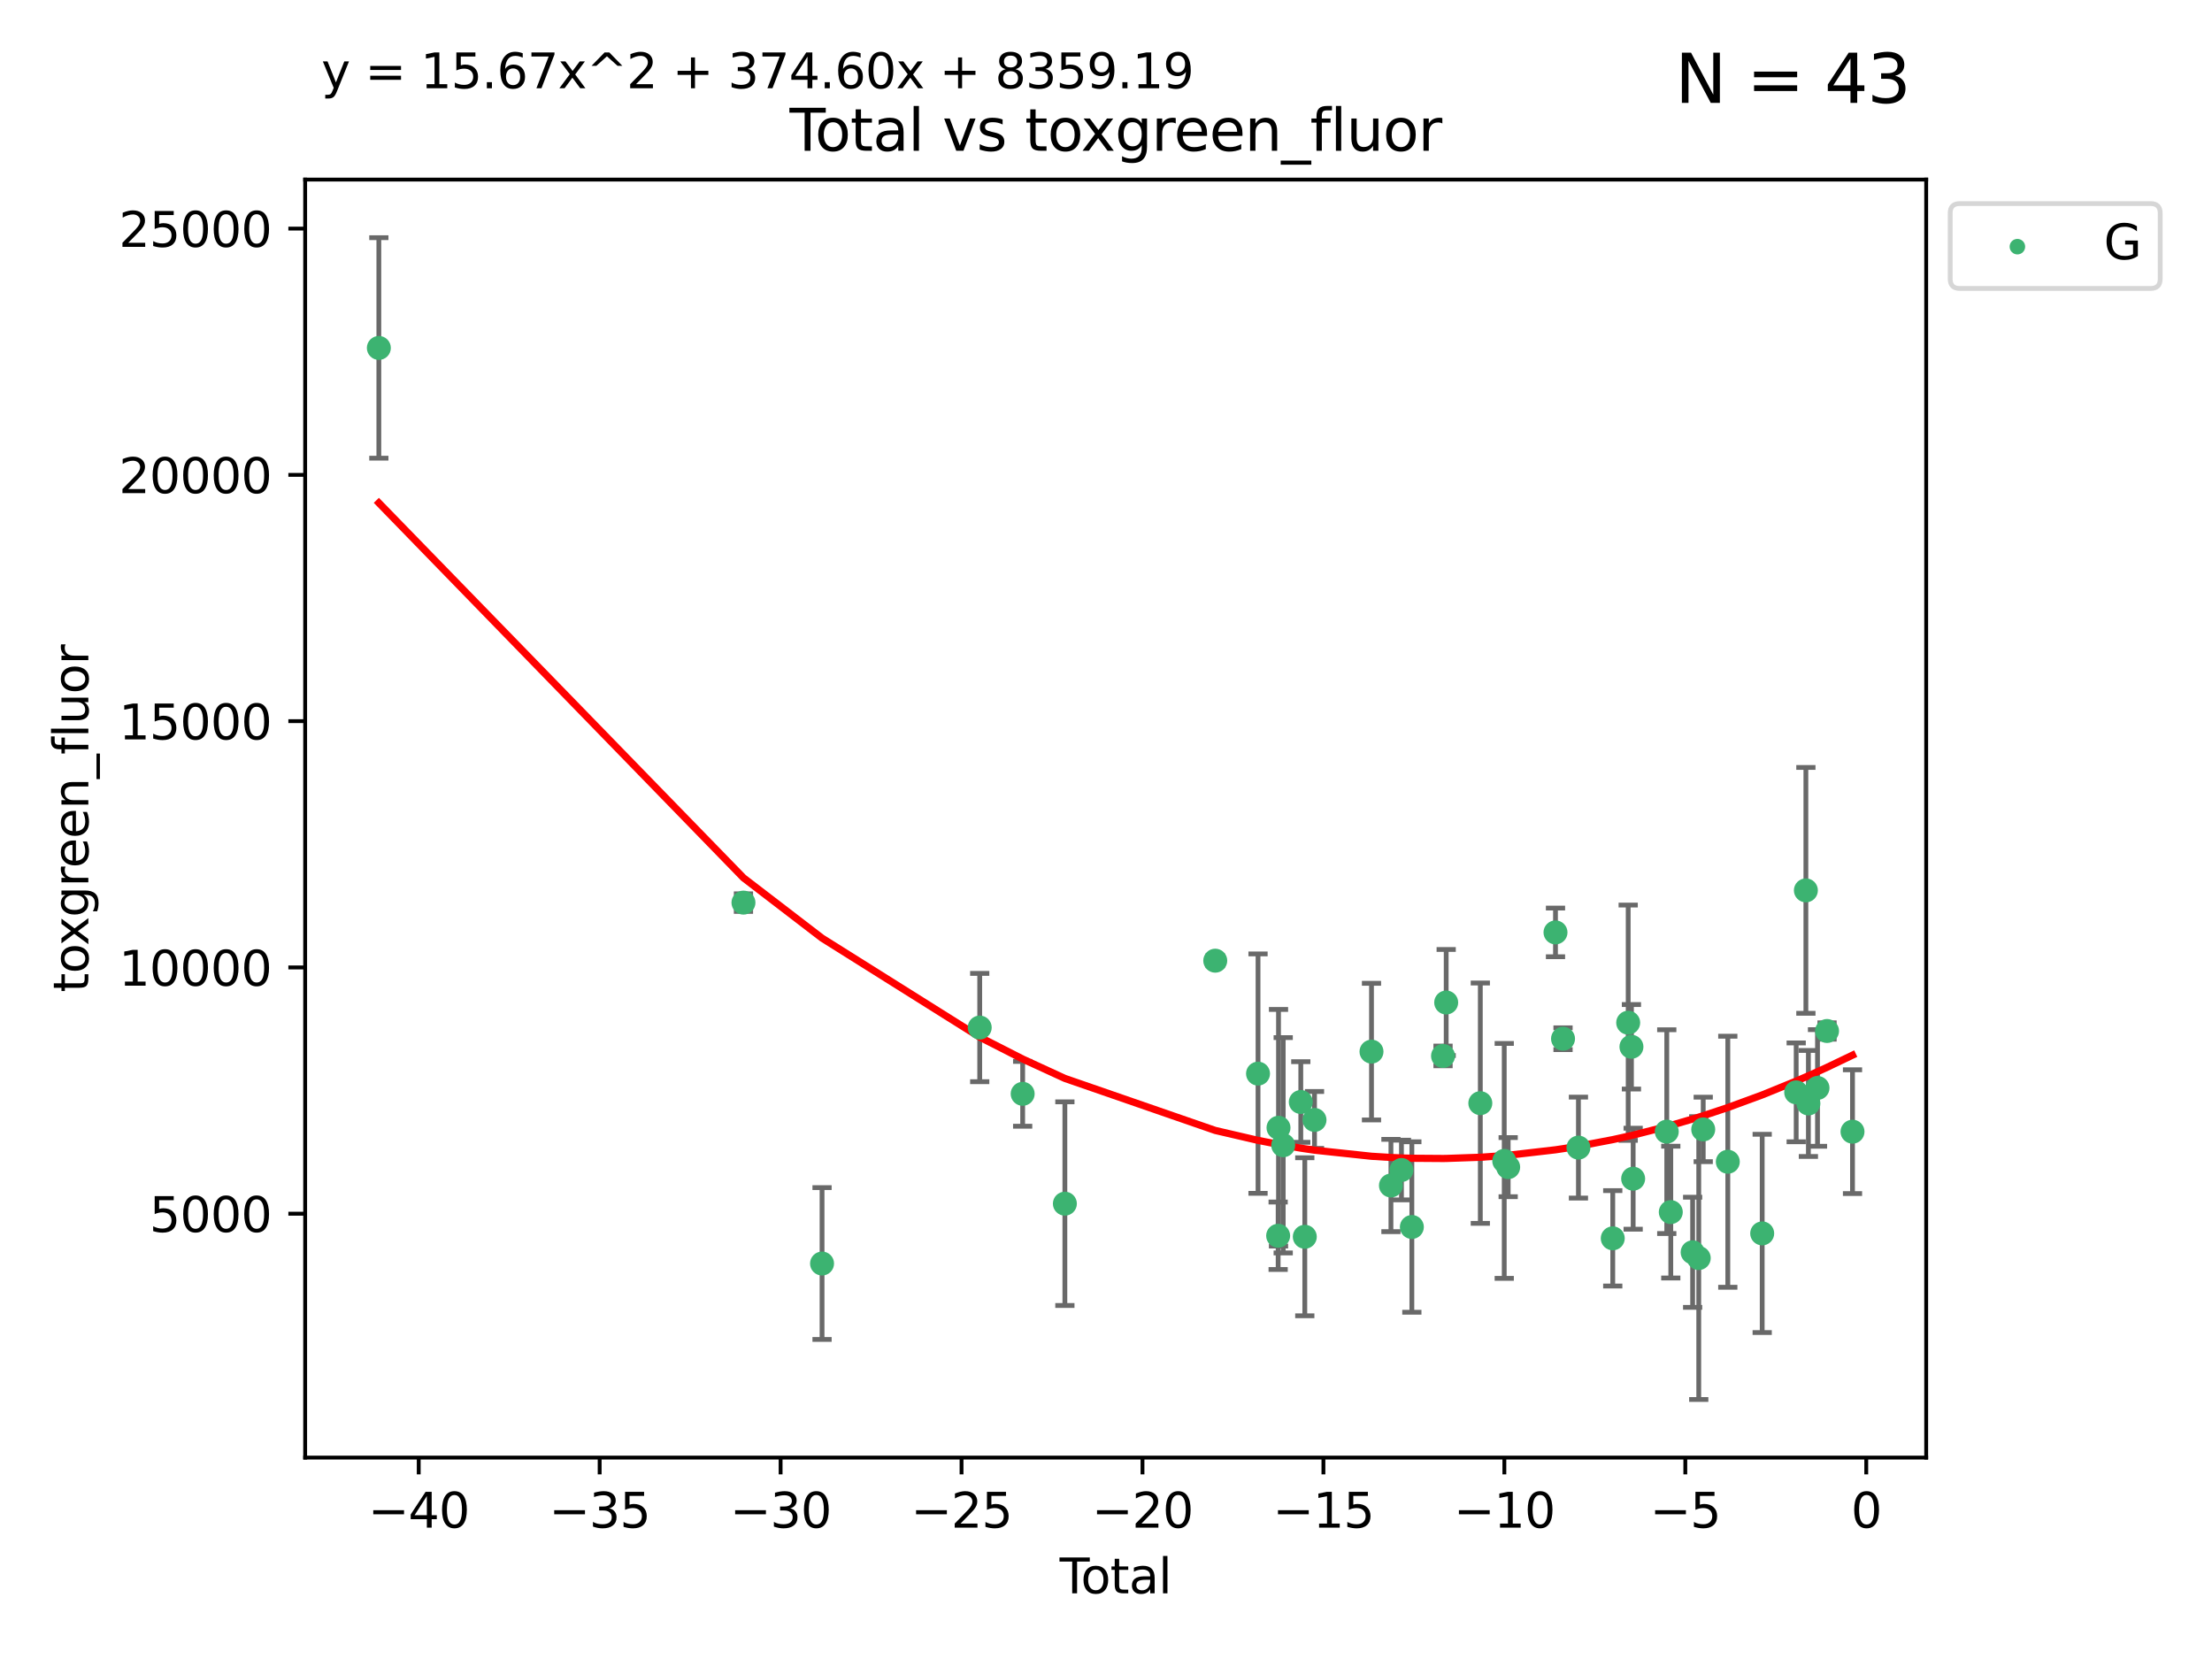 <?xml version="1.0" encoding="utf-8" standalone="no"?>
<!DOCTYPE svg PUBLIC "-//W3C//DTD SVG 1.1//EN"
  "http://www.w3.org/Graphics/SVG/1.1/DTD/svg11.dtd">
<svg xmlns:xlink="http://www.w3.org/1999/xlink" width="460.8pt" height="345.6pt" viewBox="0 0 460.8 345.6" xmlns="http://www.w3.org/2000/svg" version="1.1">
 <defs>
  <style type="text/css">*{stroke-linejoin: round; stroke-linecap: butt}</style>
 </defs>
 <g id="figure_1">
  <g id="patch_1">
   <path d="M 0 345.6 
L 460.8 345.6 
L 460.8 0 
L 0 0 
z
" style="fill: #ffffff"/>
  </g>
  <g id="axes_1">
   <g id="patch_2">
    <path d="M 63.571 303.64 
L 401.26 303.64 
L 401.26 37.411 
L 63.571 37.411 
z
" style="fill: #ffffff"/>
   </g>
   <g id="PathCollection_1">
    <defs>
     <path id="m4453a2e5b7" d="M 0 1.118 
C 0.297 1.118 0.581 1 0.791 0.791 
C 1 0.581 1.118 0.297 1.118 0 
C 1.118 -0.297 1 -0.581 0.791 -0.791 
C 0.581 -1 0.297 -1.118 0 -1.118 
C -0.297 -1.118 -0.581 -1 -0.791 -0.791 
C -1 -0.581 -1.118 -0.297 -1.118 0 
C -1.118 0.297 -1 0.581 -0.791 0.791 
C -0.581 1 -0.297 1.118 0 1.118 
z
" style="stroke: #3cb371"/>
    </defs>
    <g clip-path="url(#p23cd15240c)">
     <use xlink:href="#m4453a2e5b7" x="78.921" y="72.481" style="fill: #3cb371; stroke: #3cb371"/>
     <use xlink:href="#m4453a2e5b7" x="154.876" y="188.031" style="fill: #3cb371; stroke: #3cb371"/>
     <use xlink:href="#m4453a2e5b7" x="171.247" y="263.217" style="fill: #3cb371; stroke: #3cb371"/>
     <use xlink:href="#m4453a2e5b7" x="204.093" y="214.057" style="fill: #3cb371; stroke: #3cb371"/>
     <use xlink:href="#m4453a2e5b7" x="213.039" y="227.863" style="fill: #3cb371; stroke: #3cb371"/>
     <use xlink:href="#m4453a2e5b7" x="221.833" y="250.746" style="fill: #3cb371; stroke: #3cb371"/>
     <use xlink:href="#m4453a2e5b7" x="253.159" y="200.127" style="fill: #3cb371; stroke: #3cb371"/>
     <use xlink:href="#m4453a2e5b7" x="262.071" y="223.656" style="fill: #3cb371; stroke: #3cb371"/>
     <use xlink:href="#m4453a2e5b7" x="266.262" y="257.431" style="fill: #3cb371; stroke: #3cb371"/>
     <use xlink:href="#m4453a2e5b7" x="266.337" y="234.932" style="fill: #3cb371; stroke: #3cb371"/>
     <use xlink:href="#m4453a2e5b7" x="267.315" y="238.579" style="fill: #3cb371; stroke: #3cb371"/>
     <use xlink:href="#m4453a2e5b7" x="270.98" y="229.566" style="fill: #3cb371; stroke: #3cb371"/>
     <use xlink:href="#m4453a2e5b7" x="271.813" y="257.643" style="fill: #3cb371; stroke: #3cb371"/>
     <use xlink:href="#m4453a2e5b7" x="273.836" y="233.302" style="fill: #3cb371; stroke: #3cb371"/>
     <use xlink:href="#m4453a2e5b7" x="285.708" y="219.072" style="fill: #3cb371; stroke: #3cb371"/>
     <use xlink:href="#m4453a2e5b7" x="289.758" y="246.962" style="fill: #3cb371; stroke: #3cb371"/>
     <use xlink:href="#m4453a2e5b7" x="291.947" y="243.736" style="fill: #3cb371; stroke: #3cb371"/>
     <use xlink:href="#m4453a2e5b7" x="294.116" y="255.605" style="fill: #3cb371; stroke: #3cb371"/>
     <use xlink:href="#m4453a2e5b7" x="300.611" y="219.972" style="fill: #3cb371; stroke: #3cb371"/>
     <use xlink:href="#m4453a2e5b7" x="301.267" y="208.841" style="fill: #3cb371; stroke: #3cb371"/>
     <use xlink:href="#m4453a2e5b7" x="308.378" y="229.811" style="fill: #3cb371; stroke: #3cb371"/>
     <use xlink:href="#m4453a2e5b7" x="313.361" y="241.837" style="fill: #3cb371; stroke: #3cb371"/>
     <use xlink:href="#m4453a2e5b7" x="314.181" y="243.136" style="fill: #3cb371; stroke: #3cb371"/>
     <use xlink:href="#m4453a2e5b7" x="324.038" y="194.238" style="fill: #3cb371; stroke: #3cb371"/>
     <use xlink:href="#m4453a2e5b7" x="325.607" y="216.384" style="fill: #3cb371; stroke: #3cb371"/>
     <use xlink:href="#m4453a2e5b7" x="328.816" y="239.067" style="fill: #3cb371; stroke: #3cb371"/>
     <use xlink:href="#m4453a2e5b7" x="335.966" y="257.967" style="fill: #3cb371; stroke: #3cb371"/>
     <use xlink:href="#m4453a2e5b7" x="339.182" y="213.046" style="fill: #3cb371; stroke: #3cb371"/>
     <use xlink:href="#m4453a2e5b7" x="339.858" y="218.064" style="fill: #3cb371; stroke: #3cb371"/>
     <use xlink:href="#m4453a2e5b7" x="340.216" y="245.545" style="fill: #3cb371; stroke: #3cb371"/>
     <use xlink:href="#m4453a2e5b7" x="347.218" y="235.742" style="fill: #3cb371; stroke: #3cb371"/>
     <use xlink:href="#m4453a2e5b7" x="348.056" y="252.501" style="fill: #3cb371; stroke: #3cb371"/>
     <use xlink:href="#m4453a2e5b7" x="352.609" y="260.874" style="fill: #3cb371; stroke: #3cb371"/>
     <use xlink:href="#m4453a2e5b7" x="353.88" y="262.078" style="fill: #3cb371; stroke: #3cb371"/>
     <use xlink:href="#m4453a2e5b7" x="354.813" y="235.279" style="fill: #3cb371; stroke: #3cb371"/>
     <use xlink:href="#m4453a2e5b7" x="359.934" y="242.013" style="fill: #3cb371; stroke: #3cb371"/>
     <use xlink:href="#m4453a2e5b7" x="367.097" y="256.941" style="fill: #3cb371; stroke: #3cb371"/>
     <use xlink:href="#m4453a2e5b7" x="374.18" y="227.558" style="fill: #3cb371; stroke: #3cb371"/>
     <use xlink:href="#m4453a2e5b7" x="376.198" y="185.483" style="fill: #3cb371; stroke: #3cb371"/>
     <use xlink:href="#m4453a2e5b7" x="376.722" y="229.874" style="fill: #3cb371; stroke: #3cb371"/>
     <use xlink:href="#m4453a2e5b7" x="378.619" y="226.641" style="fill: #3cb371; stroke: #3cb371"/>
     <use xlink:href="#m4453a2e5b7" x="380.606" y="214.776" style="fill: #3cb371; stroke: #3cb371"/>
     <use xlink:href="#m4453a2e5b7" x="385.911" y="235.749" style="fill: #3cb371; stroke: #3cb371"/>
    </g>
   </g>
   <g id="matplotlib.axis_1">
    <g id="xtick_1">
     <g id="line2d_1">
      <defs>
       <path id="me0477139a0" d="M 0 0 
L 0 3.5 
" style="stroke: #000000; stroke-width: 0.8"/>
      </defs>
      <g>
       <use xlink:href="#me0477139a0" x="87.225" y="303.64" style="stroke: #000000; stroke-width: 0.8"/>
      </g>
     </g>
     <g id="text_1">
      <!-- −40 -->
      <g transform="translate(76.673 318.238)scale(0.1 -0.1)">
       <defs>
        <path id="DejaVuSans-2212" d="M 678 2272 
L 4684 2272 
L 4684 1741 
L 678 1741 
L 678 2272 
z
" transform="scale(0.016)"/>
        <path id="DejaVuSans-34" d="M 2419 4116 
L 825 1625 
L 2419 1625 
L 2419 4116 
z
M 2253 4666 
L 3047 4666 
L 3047 1625 
L 3713 1625 
L 3713 1100 
L 3047 1100 
L 3047 0 
L 2419 0 
L 2419 1100 
L 313 1100 
L 313 1709 
L 2253 4666 
z
" transform="scale(0.016)"/>
        <path id="DejaVuSans-30" d="M 2034 4250 
Q 1547 4250 1301 3770 
Q 1056 3291 1056 2328 
Q 1056 1369 1301 889 
Q 1547 409 2034 409 
Q 2525 409 2770 889 
Q 3016 1369 3016 2328 
Q 3016 3291 2770 3770 
Q 2525 4250 2034 4250 
z
M 2034 4750 
Q 2819 4750 3233 4129 
Q 3647 3509 3647 2328 
Q 3647 1150 3233 529 
Q 2819 -91 2034 -91 
Q 1250 -91 836 529 
Q 422 1150 422 2328 
Q 422 3509 836 4129 
Q 1250 4750 2034 4750 
z
" transform="scale(0.016)"/>
       </defs>
       <use xlink:href="#DejaVuSans-2212"/>
       <use xlink:href="#DejaVuSans-34" x="83.789"/>
       <use xlink:href="#DejaVuSans-30" x="147.412"/>
      </g>
     </g>
    </g>
    <g id="xtick_2">
     <g id="line2d_2">
      <g>
       <use xlink:href="#me0477139a0" x="124.919" y="303.64" style="stroke: #000000; stroke-width: 0.8"/>
      </g>
     </g>
     <g id="text_2">
      <!-- −35 -->
      <g transform="translate(114.367 318.238)scale(0.1 -0.1)">
       <defs>
        <path id="DejaVuSans-33" d="M 2597 2516 
Q 3050 2419 3304 2112 
Q 3559 1806 3559 1356 
Q 3559 666 3084 287 
Q 2609 -91 1734 -91 
Q 1441 -91 1130 -33 
Q 819 25 488 141 
L 488 750 
Q 750 597 1062 519 
Q 1375 441 1716 441 
Q 2309 441 2620 675 
Q 2931 909 2931 1356 
Q 2931 1769 2642 2001 
Q 2353 2234 1838 2234 
L 1294 2234 
L 1294 2753 
L 1863 2753 
Q 2328 2753 2575 2939 
Q 2822 3125 2822 3475 
Q 2822 3834 2567 4026 
Q 2313 4219 1838 4219 
Q 1578 4219 1281 4162 
Q 984 4106 628 3988 
L 628 4550 
Q 988 4650 1302 4700 
Q 1616 4750 1894 4750 
Q 2613 4750 3031 4423 
Q 3450 4097 3450 3541 
Q 3450 3153 3228 2886 
Q 3006 2619 2597 2516 
z
" transform="scale(0.016)"/>
        <path id="DejaVuSans-35" d="M 691 4666 
L 3169 4666 
L 3169 4134 
L 1269 4134 
L 1269 2991 
Q 1406 3038 1543 3061 
Q 1681 3084 1819 3084 
Q 2600 3084 3056 2656 
Q 3513 2228 3513 1497 
Q 3513 744 3044 326 
Q 2575 -91 1722 -91 
Q 1428 -91 1123 -41 
Q 819 9 494 109 
L 494 744 
Q 775 591 1075 516 
Q 1375 441 1709 441 
Q 2250 441 2565 725 
Q 2881 1009 2881 1497 
Q 2881 1984 2565 2268 
Q 2250 2553 1709 2553 
Q 1456 2553 1204 2497 
Q 953 2441 691 2322 
L 691 4666 
z
" transform="scale(0.016)"/>
       </defs>
       <use xlink:href="#DejaVuSans-2212"/>
       <use xlink:href="#DejaVuSans-33" x="83.789"/>
       <use xlink:href="#DejaVuSans-35" x="147.412"/>
      </g>
     </g>
    </g>
    <g id="xtick_3">
     <g id="line2d_3">
      <g>
       <use xlink:href="#me0477139a0" x="162.613" y="303.64" style="stroke: #000000; stroke-width: 0.8"/>
      </g>
     </g>
     <g id="text_3">
      <!-- −30 -->
      <g transform="translate(152.06 318.238)scale(0.1 -0.1)">
       <use xlink:href="#DejaVuSans-2212"/>
       <use xlink:href="#DejaVuSans-33" x="83.789"/>
       <use xlink:href="#DejaVuSans-30" x="147.412"/>
      </g>
     </g>
    </g>
    <g id="xtick_4">
     <g id="line2d_4">
      <g>
       <use xlink:href="#me0477139a0" x="200.306" y="303.64" style="stroke: #000000; stroke-width: 0.8"/>
      </g>
     </g>
     <g id="text_4">
      <!-- −25 -->
      <g transform="translate(189.754 318.238)scale(0.1 -0.1)">
       <defs>
        <path id="DejaVuSans-32" d="M 1228 531 
L 3431 531 
L 3431 0 
L 469 0 
L 469 531 
Q 828 903 1448 1529 
Q 2069 2156 2228 2338 
Q 2531 2678 2651 2914 
Q 2772 3150 2772 3378 
Q 2772 3750 2511 3984 
Q 2250 4219 1831 4219 
Q 1534 4219 1204 4116 
Q 875 4013 500 3803 
L 500 4441 
Q 881 4594 1212 4672 
Q 1544 4750 1819 4750 
Q 2544 4750 2975 4387 
Q 3406 4025 3406 3419 
Q 3406 3131 3298 2873 
Q 3191 2616 2906 2266 
Q 2828 2175 2409 1742 
Q 1991 1309 1228 531 
z
" transform="scale(0.016)"/>
       </defs>
       <use xlink:href="#DejaVuSans-2212"/>
       <use xlink:href="#DejaVuSans-32" x="83.789"/>
       <use xlink:href="#DejaVuSans-35" x="147.412"/>
      </g>
     </g>
    </g>
    <g id="xtick_5">
     <g id="line2d_5">
      <g>
       <use xlink:href="#me0477139a0" x="238" y="303.64" style="stroke: #000000; stroke-width: 0.8"/>
      </g>
     </g>
     <g id="text_5">
      <!-- −20 -->
      <g transform="translate(227.447 318.238)scale(0.1 -0.1)">
       <use xlink:href="#DejaVuSans-2212"/>
       <use xlink:href="#DejaVuSans-32" x="83.789"/>
       <use xlink:href="#DejaVuSans-30" x="147.412"/>
      </g>
     </g>
    </g>
    <g id="xtick_6">
     <g id="line2d_6">
      <g>
       <use xlink:href="#me0477139a0" x="275.693" y="303.64" style="stroke: #000000; stroke-width: 0.8"/>
      </g>
     </g>
     <g id="text_6">
      <!-- −15 -->
      <g transform="translate(265.141 318.238)scale(0.1 -0.1)">
       <defs>
        <path id="DejaVuSans-31" d="M 794 531 
L 1825 531 
L 1825 4091 
L 703 3866 
L 703 4441 
L 1819 4666 
L 2450 4666 
L 2450 531 
L 3481 531 
L 3481 0 
L 794 0 
L 794 531 
z
" transform="scale(0.016)"/>
       </defs>
       <use xlink:href="#DejaVuSans-2212"/>
       <use xlink:href="#DejaVuSans-31" x="83.789"/>
       <use xlink:href="#DejaVuSans-35" x="147.412"/>
      </g>
     </g>
    </g>
    <g id="xtick_7">
     <g id="line2d_7">
      <g>
       <use xlink:href="#me0477139a0" x="313.387" y="303.64" style="stroke: #000000; stroke-width: 0.8"/>
      </g>
     </g>
     <g id="text_7">
      <!-- −10 -->
      <g transform="translate(302.835 318.238)scale(0.1 -0.1)">
       <use xlink:href="#DejaVuSans-2212"/>
       <use xlink:href="#DejaVuSans-31" x="83.789"/>
       <use xlink:href="#DejaVuSans-30" x="147.412"/>
      </g>
     </g>
    </g>
    <g id="xtick_8">
     <g id="line2d_8">
      <g>
       <use xlink:href="#me0477139a0" x="351.081" y="303.64" style="stroke: #000000; stroke-width: 0.8"/>
      </g>
     </g>
     <g id="text_8">
      <!-- −5 -->
      <g transform="translate(343.709 318.238)scale(0.1 -0.1)">
       <use xlink:href="#DejaVuSans-2212"/>
       <use xlink:href="#DejaVuSans-35" x="83.789"/>
      </g>
     </g>
    </g>
    <g id="xtick_9">
     <g id="line2d_9">
      <g>
       <use xlink:href="#me0477139a0" x="388.774" y="303.64" style="stroke: #000000; stroke-width: 0.8"/>
      </g>
     </g>
     <g id="text_9">
      <!-- 0 -->
      <g transform="translate(385.593 318.238)scale(0.1 -0.1)">
       <use xlink:href="#DejaVuSans-30"/>
      </g>
     </g>
    </g>
    <g id="text_10">
     <!-- Total -->
     <g transform="translate(220.739 331.917)scale(0.1 -0.1)">
      <defs>
       <path id="DejaVuSans-54" d="M -19 4666 
L 3928 4666 
L 3928 4134 
L 2272 4134 
L 2272 0 
L 1638 0 
L 1638 4134 
L -19 4134 
L -19 4666 
z
" transform="scale(0.016)"/>
       <path id="DejaVuSans-6f" d="M 1959 3097 
Q 1497 3097 1228 2736 
Q 959 2375 959 1747 
Q 959 1119 1226 758 
Q 1494 397 1959 397 
Q 2419 397 2687 759 
Q 2956 1122 2956 1747 
Q 2956 2369 2687 2733 
Q 2419 3097 1959 3097 
z
M 1959 3584 
Q 2709 3584 3137 3096 
Q 3566 2609 3566 1747 
Q 3566 888 3137 398 
Q 2709 -91 1959 -91 
Q 1206 -91 779 398 
Q 353 888 353 1747 
Q 353 2609 779 3096 
Q 1206 3584 1959 3584 
z
" transform="scale(0.016)"/>
       <path id="DejaVuSans-74" d="M 1172 4494 
L 1172 3500 
L 2356 3500 
L 2356 3053 
L 1172 3053 
L 1172 1153 
Q 1172 725 1289 603 
Q 1406 481 1766 481 
L 2356 481 
L 2356 0 
L 1766 0 
Q 1100 0 847 248 
Q 594 497 594 1153 
L 594 3053 
L 172 3053 
L 172 3500 
L 594 3500 
L 594 4494 
L 1172 4494 
z
" transform="scale(0.016)"/>
       <path id="DejaVuSans-61" d="M 2194 1759 
Q 1497 1759 1228 1600 
Q 959 1441 959 1056 
Q 959 750 1161 570 
Q 1363 391 1709 391 
Q 2188 391 2477 730 
Q 2766 1069 2766 1631 
L 2766 1759 
L 2194 1759 
z
M 3341 1997 
L 3341 0 
L 2766 0 
L 2766 531 
Q 2569 213 2275 61 
Q 1981 -91 1556 -91 
Q 1019 -91 701 211 
Q 384 513 384 1019 
Q 384 1609 779 1909 
Q 1175 2209 1959 2209 
L 2766 2209 
L 2766 2266 
Q 2766 2663 2505 2880 
Q 2244 3097 1772 3097 
Q 1472 3097 1187 3025 
Q 903 2953 641 2809 
L 641 3341 
Q 956 3463 1253 3523 
Q 1550 3584 1831 3584 
Q 2591 3584 2966 3190 
Q 3341 2797 3341 1997 
z
" transform="scale(0.016)"/>
       <path id="DejaVuSans-6c" d="M 603 4863 
L 1178 4863 
L 1178 0 
L 603 0 
L 603 4863 
z
" transform="scale(0.016)"/>
      </defs>
      <use xlink:href="#DejaVuSans-54"/>
      <use xlink:href="#DejaVuSans-6f" x="44.084"/>
      <use xlink:href="#DejaVuSans-74" x="105.266"/>
      <use xlink:href="#DejaVuSans-61" x="144.475"/>
      <use xlink:href="#DejaVuSans-6c" x="205.754"/>
     </g>
    </g>
   </g>
   <g id="matplotlib.axis_2">
    <g id="ytick_1">
     <g id="line2d_10">
      <defs>
       <path id="m279fadac1e" d="M 0 0 
L -3.5 0 
" style="stroke: #000000; stroke-width: 0.8"/>
      </defs>
      <g>
       <use xlink:href="#m279fadac1e" x="63.571" y="252.839" style="stroke: #000000; stroke-width: 0.8"/>
      </g>
     </g>
     <g id="text_11">
      <!-- 5000 -->
      <g transform="translate(31.121 256.638)scale(0.1 -0.1)">
       <use xlink:href="#DejaVuSans-35"/>
       <use xlink:href="#DejaVuSans-30" x="63.623"/>
       <use xlink:href="#DejaVuSans-30" x="127.246"/>
       <use xlink:href="#DejaVuSans-30" x="190.869"/>
      </g>
     </g>
    </g>
    <g id="ytick_2">
     <g id="line2d_11">
      <g>
       <use xlink:href="#m279fadac1e" x="63.571" y="201.535" style="stroke: #000000; stroke-width: 0.8"/>
      </g>
     </g>
     <g id="text_12">
      <!-- 10000 -->
      <g transform="translate(24.759 205.334)scale(0.1 -0.1)">
       <use xlink:href="#DejaVuSans-31"/>
       <use xlink:href="#DejaVuSans-30" x="63.623"/>
       <use xlink:href="#DejaVuSans-30" x="127.246"/>
       <use xlink:href="#DejaVuSans-30" x="190.869"/>
       <use xlink:href="#DejaVuSans-30" x="254.492"/>
      </g>
     </g>
    </g>
    <g id="ytick_3">
     <g id="line2d_12">
      <g>
       <use xlink:href="#m279fadac1e" x="63.571" y="150.23" style="stroke: #000000; stroke-width: 0.8"/>
      </g>
     </g>
     <g id="text_13">
      <!-- 15000 -->
      <g transform="translate(24.759 154.03)scale(0.1 -0.1)">
       <use xlink:href="#DejaVuSans-31"/>
       <use xlink:href="#DejaVuSans-35" x="63.623"/>
       <use xlink:href="#DejaVuSans-30" x="127.246"/>
       <use xlink:href="#DejaVuSans-30" x="190.869"/>
       <use xlink:href="#DejaVuSans-30" x="254.492"/>
      </g>
     </g>
    </g>
    <g id="ytick_4">
     <g id="line2d_13">
      <g>
       <use xlink:href="#m279fadac1e" x="63.571" y="98.926" style="stroke: #000000; stroke-width: 0.8"/>
      </g>
     </g>
     <g id="text_14">
      <!-- 20000 -->
      <g transform="translate(24.759 102.725)scale(0.1 -0.1)">
       <use xlink:href="#DejaVuSans-32"/>
       <use xlink:href="#DejaVuSans-30" x="63.623"/>
       <use xlink:href="#DejaVuSans-30" x="127.246"/>
       <use xlink:href="#DejaVuSans-30" x="190.869"/>
       <use xlink:href="#DejaVuSans-30" x="254.492"/>
      </g>
     </g>
    </g>
    <g id="ytick_5">
     <g id="line2d_14">
      <g>
       <use xlink:href="#m279fadac1e" x="63.571" y="47.622" style="stroke: #000000; stroke-width: 0.8"/>
      </g>
     </g>
     <g id="text_15">
      <!-- 25000 -->
      <g transform="translate(24.759 51.421)scale(0.1 -0.1)">
       <use xlink:href="#DejaVuSans-32"/>
       <use xlink:href="#DejaVuSans-35" x="63.623"/>
       <use xlink:href="#DejaVuSans-30" x="127.246"/>
       <use xlink:href="#DejaVuSans-30" x="190.869"/>
       <use xlink:href="#DejaVuSans-30" x="254.492"/>
      </g>
     </g>
    </g>
    <g id="text_16">
     <!-- toxgreen_fluor -->
     <g transform="translate(18.401 206.72)rotate(-90)scale(0.1 -0.1)">
      <defs>
       <path id="DejaVuSans-78" d="M 3513 3500 
L 2247 1797 
L 3578 0 
L 2900 0 
L 1881 1375 
L 863 0 
L 184 0 
L 1544 1831 
L 300 3500 
L 978 3500 
L 1906 2253 
L 2834 3500 
L 3513 3500 
z
" transform="scale(0.016)"/>
       <path id="DejaVuSans-67" d="M 2906 1791 
Q 2906 2416 2648 2759 
Q 2391 3103 1925 3103 
Q 1463 3103 1205 2759 
Q 947 2416 947 1791 
Q 947 1169 1205 825 
Q 1463 481 1925 481 
Q 2391 481 2648 825 
Q 2906 1169 2906 1791 
z
M 3481 434 
Q 3481 -459 3084 -895 
Q 2688 -1331 1869 -1331 
Q 1566 -1331 1297 -1286 
Q 1028 -1241 775 -1147 
L 775 -588 
Q 1028 -725 1275 -790 
Q 1522 -856 1778 -856 
Q 2344 -856 2625 -561 
Q 2906 -266 2906 331 
L 2906 616 
Q 2728 306 2450 153 
Q 2172 0 1784 0 
Q 1141 0 747 490 
Q 353 981 353 1791 
Q 353 2603 747 3093 
Q 1141 3584 1784 3584 
Q 2172 3584 2450 3431 
Q 2728 3278 2906 2969 
L 2906 3500 
L 3481 3500 
L 3481 434 
z
" transform="scale(0.016)"/>
       <path id="DejaVuSans-72" d="M 2631 2963 
Q 2534 3019 2420 3045 
Q 2306 3072 2169 3072 
Q 1681 3072 1420 2755 
Q 1159 2438 1159 1844 
L 1159 0 
L 581 0 
L 581 3500 
L 1159 3500 
L 1159 2956 
Q 1341 3275 1631 3429 
Q 1922 3584 2338 3584 
Q 2397 3584 2469 3576 
Q 2541 3569 2628 3553 
L 2631 2963 
z
" transform="scale(0.016)"/>
       <path id="DejaVuSans-65" d="M 3597 1894 
L 3597 1613 
L 953 1613 
Q 991 1019 1311 708 
Q 1631 397 2203 397 
Q 2534 397 2845 478 
Q 3156 559 3463 722 
L 3463 178 
Q 3153 47 2828 -22 
Q 2503 -91 2169 -91 
Q 1331 -91 842 396 
Q 353 884 353 1716 
Q 353 2575 817 3079 
Q 1281 3584 2069 3584 
Q 2775 3584 3186 3129 
Q 3597 2675 3597 1894 
z
M 3022 2063 
Q 3016 2534 2758 2815 
Q 2500 3097 2075 3097 
Q 1594 3097 1305 2825 
Q 1016 2553 972 2059 
L 3022 2063 
z
" transform="scale(0.016)"/>
       <path id="DejaVuSans-6e" d="M 3513 2113 
L 3513 0 
L 2938 0 
L 2938 2094 
Q 2938 2591 2744 2837 
Q 2550 3084 2163 3084 
Q 1697 3084 1428 2787 
Q 1159 2491 1159 1978 
L 1159 0 
L 581 0 
L 581 3500 
L 1159 3500 
L 1159 2956 
Q 1366 3272 1645 3428 
Q 1925 3584 2291 3584 
Q 2894 3584 3203 3211 
Q 3513 2838 3513 2113 
z
" transform="scale(0.016)"/>
       <path id="DejaVuSans-5f" d="M 3263 -1063 
L 3263 -1509 
L -63 -1509 
L -63 -1063 
L 3263 -1063 
z
" transform="scale(0.016)"/>
       <path id="DejaVuSans-66" d="M 2375 4863 
L 2375 4384 
L 1825 4384 
Q 1516 4384 1395 4259 
Q 1275 4134 1275 3809 
L 1275 3500 
L 2222 3500 
L 2222 3053 
L 1275 3053 
L 1275 0 
L 697 0 
L 697 3053 
L 147 3053 
L 147 3500 
L 697 3500 
L 697 3744 
Q 697 4328 969 4595 
Q 1241 4863 1831 4863 
L 2375 4863 
z
" transform="scale(0.016)"/>
       <path id="DejaVuSans-75" d="M 544 1381 
L 544 3500 
L 1119 3500 
L 1119 1403 
Q 1119 906 1312 657 
Q 1506 409 1894 409 
Q 2359 409 2629 706 
Q 2900 1003 2900 1516 
L 2900 3500 
L 3475 3500 
L 3475 0 
L 2900 0 
L 2900 538 
Q 2691 219 2414 64 
Q 2138 -91 1772 -91 
Q 1169 -91 856 284 
Q 544 659 544 1381 
z
M 1991 3584 
L 1991 3584 
z
" transform="scale(0.016)"/>
      </defs>
      <use xlink:href="#DejaVuSans-74"/>
      <use xlink:href="#DejaVuSans-6f" x="39.209"/>
      <use xlink:href="#DejaVuSans-78" x="97.266"/>
      <use xlink:href="#DejaVuSans-67" x="156.445"/>
      <use xlink:href="#DejaVuSans-72" x="219.922"/>
      <use xlink:href="#DejaVuSans-65" x="258.785"/>
      <use xlink:href="#DejaVuSans-65" x="320.309"/>
      <use xlink:href="#DejaVuSans-6e" x="381.832"/>
      <use xlink:href="#DejaVuSans-5f" x="445.211"/>
      <use xlink:href="#DejaVuSans-66" x="495.211"/>
      <use xlink:href="#DejaVuSans-6c" x="530.416"/>
      <use xlink:href="#DejaVuSans-75" x="558.199"/>
      <use xlink:href="#DejaVuSans-6f" x="621.578"/>
      <use xlink:href="#DejaVuSans-72" x="682.76"/>
     </g>
    </g>
   </g>
   <g id="LineCollection_1">
    <path d="M 78.921 95.45 
L 78.921 49.513 
" clip-path="url(#p23cd15240c)" style="fill: none; stroke: #696969"/>
    <path d="M 154.876 189.863 
L 154.876 186.198 
" clip-path="url(#p23cd15240c)" style="fill: none; stroke: #696969"/>
    <path d="M 171.247 279.032 
L 171.247 247.402 
" clip-path="url(#p23cd15240c)" style="fill: none; stroke: #696969"/>
    <path d="M 204.093 225.338 
L 204.093 202.777 
" clip-path="url(#p23cd15240c)" style="fill: none; stroke: #696969"/>
    <path d="M 213.039 234.614 
L 213.039 221.111 
" clip-path="url(#p23cd15240c)" style="fill: none; stroke: #696969"/>
    <path d="M 221.833 271.96 
L 221.833 229.532 
" clip-path="url(#p23cd15240c)" style="fill: none; stroke: #696969"/>
    <path d="M 253.159 201.179 
L 253.159 199.075 
" clip-path="url(#p23cd15240c)" style="fill: none; stroke: #696969"/>
    <path d="M 262.071 248.595 
L 262.071 198.716 
" clip-path="url(#p23cd15240c)" style="fill: none; stroke: #696969"/>
    <path d="M 266.262 264.456 
L 266.262 250.406 
" clip-path="url(#p23cd15240c)" style="fill: none; stroke: #696969"/>
    <path d="M 266.337 259.58 
L 266.337 210.284 
" clip-path="url(#p23cd15240c)" style="fill: none; stroke: #696969"/>
    <path d="M 267.315 261.009 
L 267.315 216.148 
" clip-path="url(#p23cd15240c)" style="fill: none; stroke: #696969"/>
    <path d="M 270.98 237.967 
L 270.98 221.165 
" clip-path="url(#p23cd15240c)" style="fill: none; stroke: #696969"/>
    <path d="M 271.813 274.102 
L 271.813 241.185 
" clip-path="url(#p23cd15240c)" style="fill: none; stroke: #696969"/>
    <path d="M 273.836 239.227 
L 273.836 227.376 
" clip-path="url(#p23cd15240c)" style="fill: none; stroke: #696969"/>
    <path d="M 285.708 233.304 
L 285.708 204.84 
" clip-path="url(#p23cd15240c)" style="fill: none; stroke: #696969"/>
    <path d="M 289.758 256.575 
L 289.758 237.348 
" clip-path="url(#p23cd15240c)" style="fill: none; stroke: #696969"/>
    <path d="M 291.947 249.952 
L 291.947 237.519 
" clip-path="url(#p23cd15240c)" style="fill: none; stroke: #696969"/>
    <path d="M 294.116 273.361 
L 294.116 237.849 
" clip-path="url(#p23cd15240c)" style="fill: none; stroke: #696969"/>
    <path d="M 300.611 222.029 
L 300.611 217.915 
" clip-path="url(#p23cd15240c)" style="fill: none; stroke: #696969"/>
    <path d="M 301.267 219.889 
L 301.267 197.794 
" clip-path="url(#p23cd15240c)" style="fill: none; stroke: #696969"/>
    <path d="M 308.378 254.844 
L 308.378 204.778 
" clip-path="url(#p23cd15240c)" style="fill: none; stroke: #696969"/>
    <path d="M 313.361 266.304 
L 313.361 217.371 
" clip-path="url(#p23cd15240c)" style="fill: none; stroke: #696969"/>
    <path d="M 314.181 249.296 
L 314.181 236.977 
" clip-path="url(#p23cd15240c)" style="fill: none; stroke: #696969"/>
    <path d="M 324.038 199.306 
L 324.038 189.169 
" clip-path="url(#p23cd15240c)" style="fill: none; stroke: #696969"/>
    <path d="M 325.607 218.654 
L 325.607 214.113 
" clip-path="url(#p23cd15240c)" style="fill: none; stroke: #696969"/>
    <path d="M 328.816 249.583 
L 328.816 228.551 
" clip-path="url(#p23cd15240c)" style="fill: none; stroke: #696969"/>
    <path d="M 335.966 267.904 
L 335.966 248.03 
" clip-path="url(#p23cd15240c)" style="fill: none; stroke: #696969"/>
    <path d="M 339.182 237.55 
L 339.182 188.542 
" clip-path="url(#p23cd15240c)" style="fill: none; stroke: #696969"/>
    <path d="M 339.858 226.863 
L 339.858 209.265 
" clip-path="url(#p23cd15240c)" style="fill: none; stroke: #696969"/>
    <path d="M 340.216 256.061 
L 340.216 235.029 
" clip-path="url(#p23cd15240c)" style="fill: none; stroke: #696969"/>
    <path d="M 347.218 256.967 
L 347.218 214.516 
" clip-path="url(#p23cd15240c)" style="fill: none; stroke: #696969"/>
    <path d="M 348.056 266.232 
L 348.056 238.771 
" clip-path="url(#p23cd15240c)" style="fill: none; stroke: #696969"/>
    <path d="M 352.609 272.344 
L 352.609 249.403 
" clip-path="url(#p23cd15240c)" style="fill: none; stroke: #696969"/>
    <path d="M 353.88 291.539 
L 353.88 232.618 
" clip-path="url(#p23cd15240c)" style="fill: none; stroke: #696969"/>
    <path d="M 354.813 241.998 
L 354.813 228.56 
" clip-path="url(#p23cd15240c)" style="fill: none; stroke: #696969"/>
    <path d="M 359.934 268.162 
L 359.934 215.864 
" clip-path="url(#p23cd15240c)" style="fill: none; stroke: #696969"/>
    <path d="M 367.097 277.594 
L 367.097 236.289 
" clip-path="url(#p23cd15240c)" style="fill: none; stroke: #696969"/>
    <path d="M 374.18 237.851 
L 374.18 217.266 
" clip-path="url(#p23cd15240c)" style="fill: none; stroke: #696969"/>
    <path d="M 376.198 211.09 
L 376.198 159.876 
" clip-path="url(#p23cd15240c)" style="fill: none; stroke: #696969"/>
    <path d="M 376.722 240.915 
L 376.722 218.834 
" clip-path="url(#p23cd15240c)" style="fill: none; stroke: #696969"/>
    <path d="M 378.619 238.785 
L 378.619 214.497 
" clip-path="url(#p23cd15240c)" style="fill: none; stroke: #696969"/>
    <path d="M 380.606 216.479 
L 380.606 213.074 
" clip-path="url(#p23cd15240c)" style="fill: none; stroke: #696969"/>
    <path d="M 385.911 248.644 
L 385.911 222.854 
" clip-path="url(#p23cd15240c)" style="fill: none; stroke: #696969"/>
   </g>
   <g id="line2d_15">
    <defs>
     <path id="md0954cd6c2" d="M 2 0 
L -2 -0 
" style="stroke: #696969"/>
    </defs>
    <g clip-path="url(#p23cd15240c)">
     <use xlink:href="#md0954cd6c2" x="78.921" y="95.45" style="fill: #696969; stroke: #696969"/>
     <use xlink:href="#md0954cd6c2" x="154.876" y="189.863" style="fill: #696969; stroke: #696969"/>
     <use xlink:href="#md0954cd6c2" x="171.247" y="279.032" style="fill: #696969; stroke: #696969"/>
     <use xlink:href="#md0954cd6c2" x="204.093" y="225.338" style="fill: #696969; stroke: #696969"/>
     <use xlink:href="#md0954cd6c2" x="213.039" y="234.614" style="fill: #696969; stroke: #696969"/>
     <use xlink:href="#md0954cd6c2" x="221.833" y="271.96" style="fill: #696969; stroke: #696969"/>
     <use xlink:href="#md0954cd6c2" x="253.159" y="201.179" style="fill: #696969; stroke: #696969"/>
     <use xlink:href="#md0954cd6c2" x="262.071" y="248.595" style="fill: #696969; stroke: #696969"/>
     <use xlink:href="#md0954cd6c2" x="266.262" y="264.456" style="fill: #696969; stroke: #696969"/>
     <use xlink:href="#md0954cd6c2" x="266.337" y="259.58" style="fill: #696969; stroke: #696969"/>
     <use xlink:href="#md0954cd6c2" x="267.315" y="261.009" style="fill: #696969; stroke: #696969"/>
     <use xlink:href="#md0954cd6c2" x="270.98" y="237.967" style="fill: #696969; stroke: #696969"/>
     <use xlink:href="#md0954cd6c2" x="271.813" y="274.102" style="fill: #696969; stroke: #696969"/>
     <use xlink:href="#md0954cd6c2" x="273.836" y="239.227" style="fill: #696969; stroke: #696969"/>
     <use xlink:href="#md0954cd6c2" x="285.708" y="233.304" style="fill: #696969; stroke: #696969"/>
     <use xlink:href="#md0954cd6c2" x="289.758" y="256.575" style="fill: #696969; stroke: #696969"/>
     <use xlink:href="#md0954cd6c2" x="291.947" y="249.952" style="fill: #696969; stroke: #696969"/>
     <use xlink:href="#md0954cd6c2" x="294.116" y="273.361" style="fill: #696969; stroke: #696969"/>
     <use xlink:href="#md0954cd6c2" x="300.611" y="222.029" style="fill: #696969; stroke: #696969"/>
     <use xlink:href="#md0954cd6c2" x="301.267" y="219.889" style="fill: #696969; stroke: #696969"/>
     <use xlink:href="#md0954cd6c2" x="308.378" y="254.844" style="fill: #696969; stroke: #696969"/>
     <use xlink:href="#md0954cd6c2" x="313.361" y="266.304" style="fill: #696969; stroke: #696969"/>
     <use xlink:href="#md0954cd6c2" x="314.181" y="249.296" style="fill: #696969; stroke: #696969"/>
     <use xlink:href="#md0954cd6c2" x="324.038" y="199.306" style="fill: #696969; stroke: #696969"/>
     <use xlink:href="#md0954cd6c2" x="325.607" y="218.654" style="fill: #696969; stroke: #696969"/>
     <use xlink:href="#md0954cd6c2" x="328.816" y="249.583" style="fill: #696969; stroke: #696969"/>
     <use xlink:href="#md0954cd6c2" x="335.966" y="267.904" style="fill: #696969; stroke: #696969"/>
     <use xlink:href="#md0954cd6c2" x="339.182" y="237.55" style="fill: #696969; stroke: #696969"/>
     <use xlink:href="#md0954cd6c2" x="339.858" y="226.863" style="fill: #696969; stroke: #696969"/>
     <use xlink:href="#md0954cd6c2" x="340.216" y="256.061" style="fill: #696969; stroke: #696969"/>
     <use xlink:href="#md0954cd6c2" x="347.218" y="256.967" style="fill: #696969; stroke: #696969"/>
     <use xlink:href="#md0954cd6c2" x="348.056" y="266.232" style="fill: #696969; stroke: #696969"/>
     <use xlink:href="#md0954cd6c2" x="352.609" y="272.344" style="fill: #696969; stroke: #696969"/>
     <use xlink:href="#md0954cd6c2" x="353.88" y="291.539" style="fill: #696969; stroke: #696969"/>
     <use xlink:href="#md0954cd6c2" x="354.813" y="241.998" style="fill: #696969; stroke: #696969"/>
     <use xlink:href="#md0954cd6c2" x="359.934" y="268.162" style="fill: #696969; stroke: #696969"/>
     <use xlink:href="#md0954cd6c2" x="367.097" y="277.594" style="fill: #696969; stroke: #696969"/>
     <use xlink:href="#md0954cd6c2" x="374.18" y="237.851" style="fill: #696969; stroke: #696969"/>
     <use xlink:href="#md0954cd6c2" x="376.198" y="211.09" style="fill: #696969; stroke: #696969"/>
     <use xlink:href="#md0954cd6c2" x="376.722" y="240.915" style="fill: #696969; stroke: #696969"/>
     <use xlink:href="#md0954cd6c2" x="378.619" y="238.785" style="fill: #696969; stroke: #696969"/>
     <use xlink:href="#md0954cd6c2" x="380.606" y="216.479" style="fill: #696969; stroke: #696969"/>
     <use xlink:href="#md0954cd6c2" x="385.911" y="248.644" style="fill: #696969; stroke: #696969"/>
    </g>
   </g>
   <g id="line2d_16">
    <g clip-path="url(#p23cd15240c)">
     <use xlink:href="#md0954cd6c2" x="78.921" y="49.513" style="fill: #696969; stroke: #696969"/>
     <use xlink:href="#md0954cd6c2" x="154.876" y="186.198" style="fill: #696969; stroke: #696969"/>
     <use xlink:href="#md0954cd6c2" x="171.247" y="247.402" style="fill: #696969; stroke: #696969"/>
     <use xlink:href="#md0954cd6c2" x="204.093" y="202.777" style="fill: #696969; stroke: #696969"/>
     <use xlink:href="#md0954cd6c2" x="213.039" y="221.111" style="fill: #696969; stroke: #696969"/>
     <use xlink:href="#md0954cd6c2" x="221.833" y="229.532" style="fill: #696969; stroke: #696969"/>
     <use xlink:href="#md0954cd6c2" x="253.159" y="199.075" style="fill: #696969; stroke: #696969"/>
     <use xlink:href="#md0954cd6c2" x="262.071" y="198.716" style="fill: #696969; stroke: #696969"/>
     <use xlink:href="#md0954cd6c2" x="266.262" y="250.406" style="fill: #696969; stroke: #696969"/>
     <use xlink:href="#md0954cd6c2" x="266.337" y="210.284" style="fill: #696969; stroke: #696969"/>
     <use xlink:href="#md0954cd6c2" x="267.315" y="216.148" style="fill: #696969; stroke: #696969"/>
     <use xlink:href="#md0954cd6c2" x="270.98" y="221.165" style="fill: #696969; stroke: #696969"/>
     <use xlink:href="#md0954cd6c2" x="271.813" y="241.185" style="fill: #696969; stroke: #696969"/>
     <use xlink:href="#md0954cd6c2" x="273.836" y="227.376" style="fill: #696969; stroke: #696969"/>
     <use xlink:href="#md0954cd6c2" x="285.708" y="204.84" style="fill: #696969; stroke: #696969"/>
     <use xlink:href="#md0954cd6c2" x="289.758" y="237.348" style="fill: #696969; stroke: #696969"/>
     <use xlink:href="#md0954cd6c2" x="291.947" y="237.519" style="fill: #696969; stroke: #696969"/>
     <use xlink:href="#md0954cd6c2" x="294.116" y="237.849" style="fill: #696969; stroke: #696969"/>
     <use xlink:href="#md0954cd6c2" x="300.611" y="217.915" style="fill: #696969; stroke: #696969"/>
     <use xlink:href="#md0954cd6c2" x="301.267" y="197.794" style="fill: #696969; stroke: #696969"/>
     <use xlink:href="#md0954cd6c2" x="308.378" y="204.778" style="fill: #696969; stroke: #696969"/>
     <use xlink:href="#md0954cd6c2" x="313.361" y="217.371" style="fill: #696969; stroke: #696969"/>
     <use xlink:href="#md0954cd6c2" x="314.181" y="236.977" style="fill: #696969; stroke: #696969"/>
     <use xlink:href="#md0954cd6c2" x="324.038" y="189.169" style="fill: #696969; stroke: #696969"/>
     <use xlink:href="#md0954cd6c2" x="325.607" y="214.113" style="fill: #696969; stroke: #696969"/>
     <use xlink:href="#md0954cd6c2" x="328.816" y="228.551" style="fill: #696969; stroke: #696969"/>
     <use xlink:href="#md0954cd6c2" x="335.966" y="248.03" style="fill: #696969; stroke: #696969"/>
     <use xlink:href="#md0954cd6c2" x="339.182" y="188.542" style="fill: #696969; stroke: #696969"/>
     <use xlink:href="#md0954cd6c2" x="339.858" y="209.265" style="fill: #696969; stroke: #696969"/>
     <use xlink:href="#md0954cd6c2" x="340.216" y="235.029" style="fill: #696969; stroke: #696969"/>
     <use xlink:href="#md0954cd6c2" x="347.218" y="214.516" style="fill: #696969; stroke: #696969"/>
     <use xlink:href="#md0954cd6c2" x="348.056" y="238.771" style="fill: #696969; stroke: #696969"/>
     <use xlink:href="#md0954cd6c2" x="352.609" y="249.403" style="fill: #696969; stroke: #696969"/>
     <use xlink:href="#md0954cd6c2" x="353.88" y="232.618" style="fill: #696969; stroke: #696969"/>
     <use xlink:href="#md0954cd6c2" x="354.813" y="228.56" style="fill: #696969; stroke: #696969"/>
     <use xlink:href="#md0954cd6c2" x="359.934" y="215.864" style="fill: #696969; stroke: #696969"/>
     <use xlink:href="#md0954cd6c2" x="367.097" y="236.289" style="fill: #696969; stroke: #696969"/>
     <use xlink:href="#md0954cd6c2" x="374.18" y="217.266" style="fill: #696969; stroke: #696969"/>
     <use xlink:href="#md0954cd6c2" x="376.198" y="159.876" style="fill: #696969; stroke: #696969"/>
     <use xlink:href="#md0954cd6c2" x="376.722" y="218.834" style="fill: #696969; stroke: #696969"/>
     <use xlink:href="#md0954cd6c2" x="378.619" y="214.497" style="fill: #696969; stroke: #696969"/>
     <use xlink:href="#md0954cd6c2" x="380.606" y="213.074" style="fill: #696969; stroke: #696969"/>
     <use xlink:href="#md0954cd6c2" x="385.911" y="222.854" style="fill: #696969; stroke: #696969"/>
    </g>
   </g>
   <g id="line2d_17">
    <path d="M 78.921 104.766 
L 154.876 182.869 
L 171.247 195.428 
L 204.093 216.051 
L 213.039 220.611 
L 221.833 224.652 
L 253.159 235.491 
L 262.071 237.56 
L 266.262 238.377 
L 266.337 238.391 
L 267.315 238.567 
L 270.98 239.179 
L 271.813 239.307 
L 273.836 239.603 
L 285.708 240.871 
L 289.758 241.121 
L 291.947 241.218 
L 294.116 241.287 
L 300.611 241.334 
L 301.267 241.326 
L 308.378 241.078 
L 313.361 240.733 
L 314.181 240.663 
L 324.038 239.523 
L 325.607 239.29 
L 328.816 238.772 
L 335.966 237.407 
L 339.182 236.699 
L 339.858 236.543 
L 340.216 236.459 
L 347.218 234.674 
L 348.056 234.442 
L 352.609 233.11 
L 353.88 232.718 
L 354.813 232.424 
L 359.934 230.723 
L 367.097 228.094 
L 374.18 225.209 
L 376.198 224.336 
L 376.722 224.105 
L 378.619 223.257 
L 380.606 222.347 
L 385.911 219.808 
" clip-path="url(#p23cd15240c)" style="fill: none; stroke: #ff0000; stroke-width: 1.5; stroke-linecap: square"/>
   </g>
   <g id="line2d_18">
    <defs>
     <path id="m8bec974e33" d="M 0 2 
C 0.53 2 1.039 1.789 1.414 1.414 
C 1.789 1.039 2 0.53 2 0 
C 2 -0.53 1.789 -1.039 1.414 -1.414 
C 1.039 -1.789 0.53 -2 0 -2 
C -0.53 -2 -1.039 -1.789 -1.414 -1.414 
C -1.789 -1.039 -2 -0.53 -2 0 
C -2 0.53 -1.789 1.039 -1.414 1.414 
C -1.039 1.789 -0.53 2 0 2 
z
" style="stroke: #3cb371"/>
    </defs>
    <g clip-path="url(#p23cd15240c)">
     <use xlink:href="#m8bec974e33" x="78.921" y="72.481" style="fill: #3cb371; stroke: #3cb371"/>
     <use xlink:href="#m8bec974e33" x="154.876" y="188.031" style="fill: #3cb371; stroke: #3cb371"/>
     <use xlink:href="#m8bec974e33" x="171.247" y="263.217" style="fill: #3cb371; stroke: #3cb371"/>
     <use xlink:href="#m8bec974e33" x="204.093" y="214.057" style="fill: #3cb371; stroke: #3cb371"/>
     <use xlink:href="#m8bec974e33" x="213.039" y="227.863" style="fill: #3cb371; stroke: #3cb371"/>
     <use xlink:href="#m8bec974e33" x="221.833" y="250.746" style="fill: #3cb371; stroke: #3cb371"/>
     <use xlink:href="#m8bec974e33" x="253.159" y="200.127" style="fill: #3cb371; stroke: #3cb371"/>
     <use xlink:href="#m8bec974e33" x="262.071" y="223.656" style="fill: #3cb371; stroke: #3cb371"/>
     <use xlink:href="#m8bec974e33" x="266.262" y="257.431" style="fill: #3cb371; stroke: #3cb371"/>
     <use xlink:href="#m8bec974e33" x="266.337" y="234.932" style="fill: #3cb371; stroke: #3cb371"/>
     <use xlink:href="#m8bec974e33" x="267.315" y="238.579" style="fill: #3cb371; stroke: #3cb371"/>
     <use xlink:href="#m8bec974e33" x="270.98" y="229.566" style="fill: #3cb371; stroke: #3cb371"/>
     <use xlink:href="#m8bec974e33" x="271.813" y="257.643" style="fill: #3cb371; stroke: #3cb371"/>
     <use xlink:href="#m8bec974e33" x="273.836" y="233.302" style="fill: #3cb371; stroke: #3cb371"/>
     <use xlink:href="#m8bec974e33" x="285.708" y="219.072" style="fill: #3cb371; stroke: #3cb371"/>
     <use xlink:href="#m8bec974e33" x="289.758" y="246.962" style="fill: #3cb371; stroke: #3cb371"/>
     <use xlink:href="#m8bec974e33" x="291.947" y="243.736" style="fill: #3cb371; stroke: #3cb371"/>
     <use xlink:href="#m8bec974e33" x="294.116" y="255.605" style="fill: #3cb371; stroke: #3cb371"/>
     <use xlink:href="#m8bec974e33" x="300.611" y="219.972" style="fill: #3cb371; stroke: #3cb371"/>
     <use xlink:href="#m8bec974e33" x="301.267" y="208.841" style="fill: #3cb371; stroke: #3cb371"/>
     <use xlink:href="#m8bec974e33" x="308.378" y="229.811" style="fill: #3cb371; stroke: #3cb371"/>
     <use xlink:href="#m8bec974e33" x="313.361" y="241.837" style="fill: #3cb371; stroke: #3cb371"/>
     <use xlink:href="#m8bec974e33" x="314.181" y="243.136" style="fill: #3cb371; stroke: #3cb371"/>
     <use xlink:href="#m8bec974e33" x="324.038" y="194.238" style="fill: #3cb371; stroke: #3cb371"/>
     <use xlink:href="#m8bec974e33" x="325.607" y="216.384" style="fill: #3cb371; stroke: #3cb371"/>
     <use xlink:href="#m8bec974e33" x="328.816" y="239.067" style="fill: #3cb371; stroke: #3cb371"/>
     <use xlink:href="#m8bec974e33" x="335.966" y="257.967" style="fill: #3cb371; stroke: #3cb371"/>
     <use xlink:href="#m8bec974e33" x="339.182" y="213.046" style="fill: #3cb371; stroke: #3cb371"/>
     <use xlink:href="#m8bec974e33" x="339.858" y="218.064" style="fill: #3cb371; stroke: #3cb371"/>
     <use xlink:href="#m8bec974e33" x="340.216" y="245.545" style="fill: #3cb371; stroke: #3cb371"/>
     <use xlink:href="#m8bec974e33" x="347.218" y="235.742" style="fill: #3cb371; stroke: #3cb371"/>
     <use xlink:href="#m8bec974e33" x="348.056" y="252.501" style="fill: #3cb371; stroke: #3cb371"/>
     <use xlink:href="#m8bec974e33" x="352.609" y="260.874" style="fill: #3cb371; stroke: #3cb371"/>
     <use xlink:href="#m8bec974e33" x="353.88" y="262.078" style="fill: #3cb371; stroke: #3cb371"/>
     <use xlink:href="#m8bec974e33" x="354.813" y="235.279" style="fill: #3cb371; stroke: #3cb371"/>
     <use xlink:href="#m8bec974e33" x="359.934" y="242.013" style="fill: #3cb371; stroke: #3cb371"/>
     <use xlink:href="#m8bec974e33" x="367.097" y="256.941" style="fill: #3cb371; stroke: #3cb371"/>
     <use xlink:href="#m8bec974e33" x="374.18" y="227.558" style="fill: #3cb371; stroke: #3cb371"/>
     <use xlink:href="#m8bec974e33" x="376.198" y="185.483" style="fill: #3cb371; stroke: #3cb371"/>
     <use xlink:href="#m8bec974e33" x="376.722" y="229.874" style="fill: #3cb371; stroke: #3cb371"/>
     <use xlink:href="#m8bec974e33" x="378.619" y="226.641" style="fill: #3cb371; stroke: #3cb371"/>
     <use xlink:href="#m8bec974e33" x="380.606" y="214.776" style="fill: #3cb371; stroke: #3cb371"/>
     <use xlink:href="#m8bec974e33" x="385.911" y="235.749" style="fill: #3cb371; stroke: #3cb371"/>
    </g>
   </g>
   <g id="patch_3">
    <path d="M 63.571 303.64 
L 63.571 37.411 
" style="fill: none; stroke: #000000; stroke-width: 0.8; stroke-linejoin: miter; stroke-linecap: square"/>
   </g>
   <g id="patch_4">
    <path d="M 401.26 303.64 
L 401.26 37.411 
" style="fill: none; stroke: #000000; stroke-width: 0.8; stroke-linejoin: miter; stroke-linecap: square"/>
   </g>
   <g id="patch_5">
    <path d="M 63.571 303.64 
L 401.26 303.64 
" style="fill: none; stroke: #000000; stroke-width: 0.8; stroke-linejoin: miter; stroke-linecap: square"/>
   </g>
   <g id="patch_6">
    <path d="M 63.571 37.411 
L 401.26 37.411 
" style="fill: none; stroke: #000000; stroke-width: 0.8; stroke-linejoin: miter; stroke-linecap: square"/>
   </g>
   <g id="text_17">
    <!-- N = 43 -->
    <g transform="translate(348.964 21.426)scale(0.14 -0.14)">
     <defs>
      <path id="DejaVuSans-4e" d="M 628 4666 
L 1478 4666 
L 3547 763 
L 3547 4666 
L 4159 4666 
L 4159 0 
L 3309 0 
L 1241 3903 
L 1241 0 
L 628 0 
L 628 4666 
z
" transform="scale(0.016)"/>
      <path id="DejaVuSans-20" transform="scale(0.016)"/>
      <path id="DejaVuSans-3d" d="M 678 2906 
L 4684 2906 
L 4684 2381 
L 678 2381 
L 678 2906 
z
M 678 1631 
L 4684 1631 
L 4684 1100 
L 678 1100 
L 678 1631 
z
" transform="scale(0.016)"/>
     </defs>
     <use xlink:href="#DejaVuSans-4e"/>
     <use xlink:href="#DejaVuSans-20" x="74.805"/>
     <use xlink:href="#DejaVuSans-3d" x="106.592"/>
     <use xlink:href="#DejaVuSans-20" x="190.381"/>
     <use xlink:href="#DejaVuSans-34" x="222.168"/>
     <use xlink:href="#DejaVuSans-33" x="285.791"/>
    </g>
   </g>
   <g id="text_18">
    <!-- y = 15.67x^2 + 374.60x + 8359.19 -->
    <g transform="translate(66.948 18.387)scale(0.1 -0.1)">
     <defs>
      <path id="DejaVuSans-79" d="M 2059 -325 
Q 1816 -950 1584 -1140 
Q 1353 -1331 966 -1331 
L 506 -1331 
L 506 -850 
L 844 -850 
Q 1081 -850 1212 -737 
Q 1344 -625 1503 -206 
L 1606 56 
L 191 3500 
L 800 3500 
L 1894 763 
L 2988 3500 
L 3597 3500 
L 2059 -325 
z
" transform="scale(0.016)"/>
      <path id="DejaVuSans-2e" d="M 684 794 
L 1344 794 
L 1344 0 
L 684 0 
L 684 794 
z
" transform="scale(0.016)"/>
      <path id="DejaVuSans-36" d="M 2113 2584 
Q 1688 2584 1439 2293 
Q 1191 2003 1191 1497 
Q 1191 994 1439 701 
Q 1688 409 2113 409 
Q 2538 409 2786 701 
Q 3034 994 3034 1497 
Q 3034 2003 2786 2293 
Q 2538 2584 2113 2584 
z
M 3366 4563 
L 3366 3988 
Q 3128 4100 2886 4159 
Q 2644 4219 2406 4219 
Q 1781 4219 1451 3797 
Q 1122 3375 1075 2522 
Q 1259 2794 1537 2939 
Q 1816 3084 2150 3084 
Q 2853 3084 3261 2657 
Q 3669 2231 3669 1497 
Q 3669 778 3244 343 
Q 2819 -91 2113 -91 
Q 1303 -91 875 529 
Q 447 1150 447 2328 
Q 447 3434 972 4092 
Q 1497 4750 2381 4750 
Q 2619 4750 2861 4703 
Q 3103 4656 3366 4563 
z
" transform="scale(0.016)"/>
      <path id="DejaVuSans-37" d="M 525 4666 
L 3525 4666 
L 3525 4397 
L 1831 0 
L 1172 0 
L 2766 4134 
L 525 4134 
L 525 4666 
z
" transform="scale(0.016)"/>
      <path id="DejaVuSans-5e" d="M 2988 4666 
L 4684 2925 
L 4056 2925 
L 2681 4159 
L 1306 2925 
L 678 2925 
L 2375 4666 
L 2988 4666 
z
" transform="scale(0.016)"/>
      <path id="DejaVuSans-2b" d="M 2944 4013 
L 2944 2272 
L 4684 2272 
L 4684 1741 
L 2944 1741 
L 2944 0 
L 2419 0 
L 2419 1741 
L 678 1741 
L 678 2272 
L 2419 2272 
L 2419 4013 
L 2944 4013 
z
" transform="scale(0.016)"/>
      <path id="DejaVuSans-38" d="M 2034 2216 
Q 1584 2216 1326 1975 
Q 1069 1734 1069 1313 
Q 1069 891 1326 650 
Q 1584 409 2034 409 
Q 2484 409 2743 651 
Q 3003 894 3003 1313 
Q 3003 1734 2745 1975 
Q 2488 2216 2034 2216 
z
M 1403 2484 
Q 997 2584 770 2862 
Q 544 3141 544 3541 
Q 544 4100 942 4425 
Q 1341 4750 2034 4750 
Q 2731 4750 3128 4425 
Q 3525 4100 3525 3541 
Q 3525 3141 3298 2862 
Q 3072 2584 2669 2484 
Q 3125 2378 3379 2068 
Q 3634 1759 3634 1313 
Q 3634 634 3220 271 
Q 2806 -91 2034 -91 
Q 1263 -91 848 271 
Q 434 634 434 1313 
Q 434 1759 690 2068 
Q 947 2378 1403 2484 
z
M 1172 3481 
Q 1172 3119 1398 2916 
Q 1625 2713 2034 2713 
Q 2441 2713 2670 2916 
Q 2900 3119 2900 3481 
Q 2900 3844 2670 4047 
Q 2441 4250 2034 4250 
Q 1625 4250 1398 4047 
Q 1172 3844 1172 3481 
z
" transform="scale(0.016)"/>
      <path id="DejaVuSans-39" d="M 703 97 
L 703 672 
Q 941 559 1184 500 
Q 1428 441 1663 441 
Q 2288 441 2617 861 
Q 2947 1281 2994 2138 
Q 2813 1869 2534 1725 
Q 2256 1581 1919 1581 
Q 1219 1581 811 2004 
Q 403 2428 403 3163 
Q 403 3881 828 4315 
Q 1253 4750 1959 4750 
Q 2769 4750 3195 4129 
Q 3622 3509 3622 2328 
Q 3622 1225 3098 567 
Q 2575 -91 1691 -91 
Q 1453 -91 1209 -44 
Q 966 3 703 97 
z
M 1959 2075 
Q 2384 2075 2632 2365 
Q 2881 2656 2881 3163 
Q 2881 3666 2632 3958 
Q 2384 4250 1959 4250 
Q 1534 4250 1286 3958 
Q 1038 3666 1038 3163 
Q 1038 2656 1286 2365 
Q 1534 2075 1959 2075 
z
" transform="scale(0.016)"/>
     </defs>
     <use xlink:href="#DejaVuSans-79"/>
     <use xlink:href="#DejaVuSans-20" x="59.18"/>
     <use xlink:href="#DejaVuSans-3d" x="90.967"/>
     <use xlink:href="#DejaVuSans-20" x="174.756"/>
     <use xlink:href="#DejaVuSans-31" x="206.543"/>
     <use xlink:href="#DejaVuSans-35" x="270.166"/>
     <use xlink:href="#DejaVuSans-2e" x="333.789"/>
     <use xlink:href="#DejaVuSans-36" x="365.576"/>
     <use xlink:href="#DejaVuSans-37" x="429.199"/>
     <use xlink:href="#DejaVuSans-78" x="492.822"/>
     <use xlink:href="#DejaVuSans-5e" x="552.002"/>
     <use xlink:href="#DejaVuSans-32" x="635.791"/>
     <use xlink:href="#DejaVuSans-20" x="699.414"/>
     <use xlink:href="#DejaVuSans-2b" x="731.201"/>
     <use xlink:href="#DejaVuSans-20" x="814.99"/>
     <use xlink:href="#DejaVuSans-33" x="846.777"/>
     <use xlink:href="#DejaVuSans-37" x="910.4"/>
     <use xlink:href="#DejaVuSans-34" x="974.023"/>
     <use xlink:href="#DejaVuSans-2e" x="1037.646"/>
     <use xlink:href="#DejaVuSans-36" x="1069.434"/>
     <use xlink:href="#DejaVuSans-30" x="1133.057"/>
     <use xlink:href="#DejaVuSans-78" x="1196.68"/>
     <use xlink:href="#DejaVuSans-20" x="1255.859"/>
     <use xlink:href="#DejaVuSans-2b" x="1287.646"/>
     <use xlink:href="#DejaVuSans-20" x="1371.436"/>
     <use xlink:href="#DejaVuSans-38" x="1403.223"/>
     <use xlink:href="#DejaVuSans-33" x="1466.846"/>
     <use xlink:href="#DejaVuSans-35" x="1530.469"/>
     <use xlink:href="#DejaVuSans-39" x="1594.092"/>
     <use xlink:href="#DejaVuSans-2e" x="1657.715"/>
     <use xlink:href="#DejaVuSans-31" x="1689.502"/>
     <use xlink:href="#DejaVuSans-39" x="1753.125"/>
    </g>
   </g>
   <g id="text_19">
    <!-- Total vs toxgreen_fluor -->
    <g transform="translate(164.48 31.411)scale(0.12 -0.12)">
     <defs>
      <path id="DejaVuSans-76" d="M 191 3500 
L 800 3500 
L 1894 563 
L 2988 3500 
L 3597 3500 
L 2284 0 
L 1503 0 
L 191 3500 
z
" transform="scale(0.016)"/>
      <path id="DejaVuSans-73" d="M 2834 3397 
L 2834 2853 
Q 2591 2978 2328 3040 
Q 2066 3103 1784 3103 
Q 1356 3103 1142 2972 
Q 928 2841 928 2578 
Q 928 2378 1081 2264 
Q 1234 2150 1697 2047 
L 1894 2003 
Q 2506 1872 2764 1633 
Q 3022 1394 3022 966 
Q 3022 478 2636 193 
Q 2250 -91 1575 -91 
Q 1294 -91 989 -36 
Q 684 19 347 128 
L 347 722 
Q 666 556 975 473 
Q 1284 391 1588 391 
Q 1994 391 2212 530 
Q 2431 669 2431 922 
Q 2431 1156 2273 1281 
Q 2116 1406 1581 1522 
L 1381 1569 
Q 847 1681 609 1914 
Q 372 2147 372 2553 
Q 372 3047 722 3315 
Q 1072 3584 1716 3584 
Q 2034 3584 2315 3537 
Q 2597 3491 2834 3397 
z
" transform="scale(0.016)"/>
     </defs>
     <use xlink:href="#DejaVuSans-54"/>
     <use xlink:href="#DejaVuSans-6f" x="44.084"/>
     <use xlink:href="#DejaVuSans-74" x="105.266"/>
     <use xlink:href="#DejaVuSans-61" x="144.475"/>
     <use xlink:href="#DejaVuSans-6c" x="205.754"/>
     <use xlink:href="#DejaVuSans-20" x="233.537"/>
     <use xlink:href="#DejaVuSans-76" x="265.324"/>
     <use xlink:href="#DejaVuSans-73" x="324.504"/>
     <use xlink:href="#DejaVuSans-20" x="376.604"/>
     <use xlink:href="#DejaVuSans-74" x="408.391"/>
     <use xlink:href="#DejaVuSans-6f" x="447.6"/>
     <use xlink:href="#DejaVuSans-78" x="505.656"/>
     <use xlink:href="#DejaVuSans-67" x="564.836"/>
     <use xlink:href="#DejaVuSans-72" x="628.312"/>
     <use xlink:href="#DejaVuSans-65" x="667.176"/>
     <use xlink:href="#DejaVuSans-65" x="728.699"/>
     <use xlink:href="#DejaVuSans-6e" x="790.223"/>
     <use xlink:href="#DejaVuSans-5f" x="853.602"/>
     <use xlink:href="#DejaVuSans-66" x="903.602"/>
     <use xlink:href="#DejaVuSans-6c" x="938.807"/>
     <use xlink:href="#DejaVuSans-75" x="966.59"/>
     <use xlink:href="#DejaVuSans-6f" x="1029.969"/>
     <use xlink:href="#DejaVuSans-72" x="1091.15"/>
    </g>
   </g>
   <g id="legend_1">
    <g id="patch_7">
     <path d="M 408.26 60.089 
L 448.008 60.089 
Q 450.008 60.089 450.008 58.089 
L 450.008 44.411 
Q 450.008 42.411 448.008 42.411 
L 408.26 42.411 
Q 406.26 42.411 406.26 44.411 
L 406.26 58.089 
Q 406.26 60.089 408.26 60.089 
z
" style="fill: #ffffff; opacity: 0.8; stroke: #cccccc; stroke-linejoin: miter"/>
    </g>
    <g id="PathCollection_2">
     <g>
      <use xlink:href="#m4453a2e5b7" x="420.26" y="51.385" style="fill: #3cb371; stroke: #3cb371"/>
     </g>
    </g>
    <g id="text_20">
     <!-- G -->
     <g transform="translate(438.26 54.01)scale(0.1 -0.1)">
      <defs>
       <path id="DejaVuSans-47" d="M 3809 666 
L 3809 1919 
L 2778 1919 
L 2778 2438 
L 4434 2438 
L 4434 434 
Q 4069 175 3628 42 
Q 3188 -91 2688 -91 
Q 1594 -91 976 548 
Q 359 1188 359 2328 
Q 359 3472 976 4111 
Q 1594 4750 2688 4750 
Q 3144 4750 3555 4637 
Q 3966 4525 4313 4306 
L 4313 3634 
Q 3963 3931 3569 4081 
Q 3175 4231 2741 4231 
Q 1884 4231 1454 3753 
Q 1025 3275 1025 2328 
Q 1025 1384 1454 906 
Q 1884 428 2741 428 
Q 3075 428 3337 486 
Q 3600 544 3809 666 
z
" transform="scale(0.016)"/>
      </defs>
      <use xlink:href="#DejaVuSans-47"/>
     </g>
    </g>
   </g>
  </g>
 </g>
 <defs>
  <clipPath id="p23cd15240c">
   <rect x="63.571" y="37.411" width="337.689" height="266.229"/>
  </clipPath>
 </defs>
</svg>
